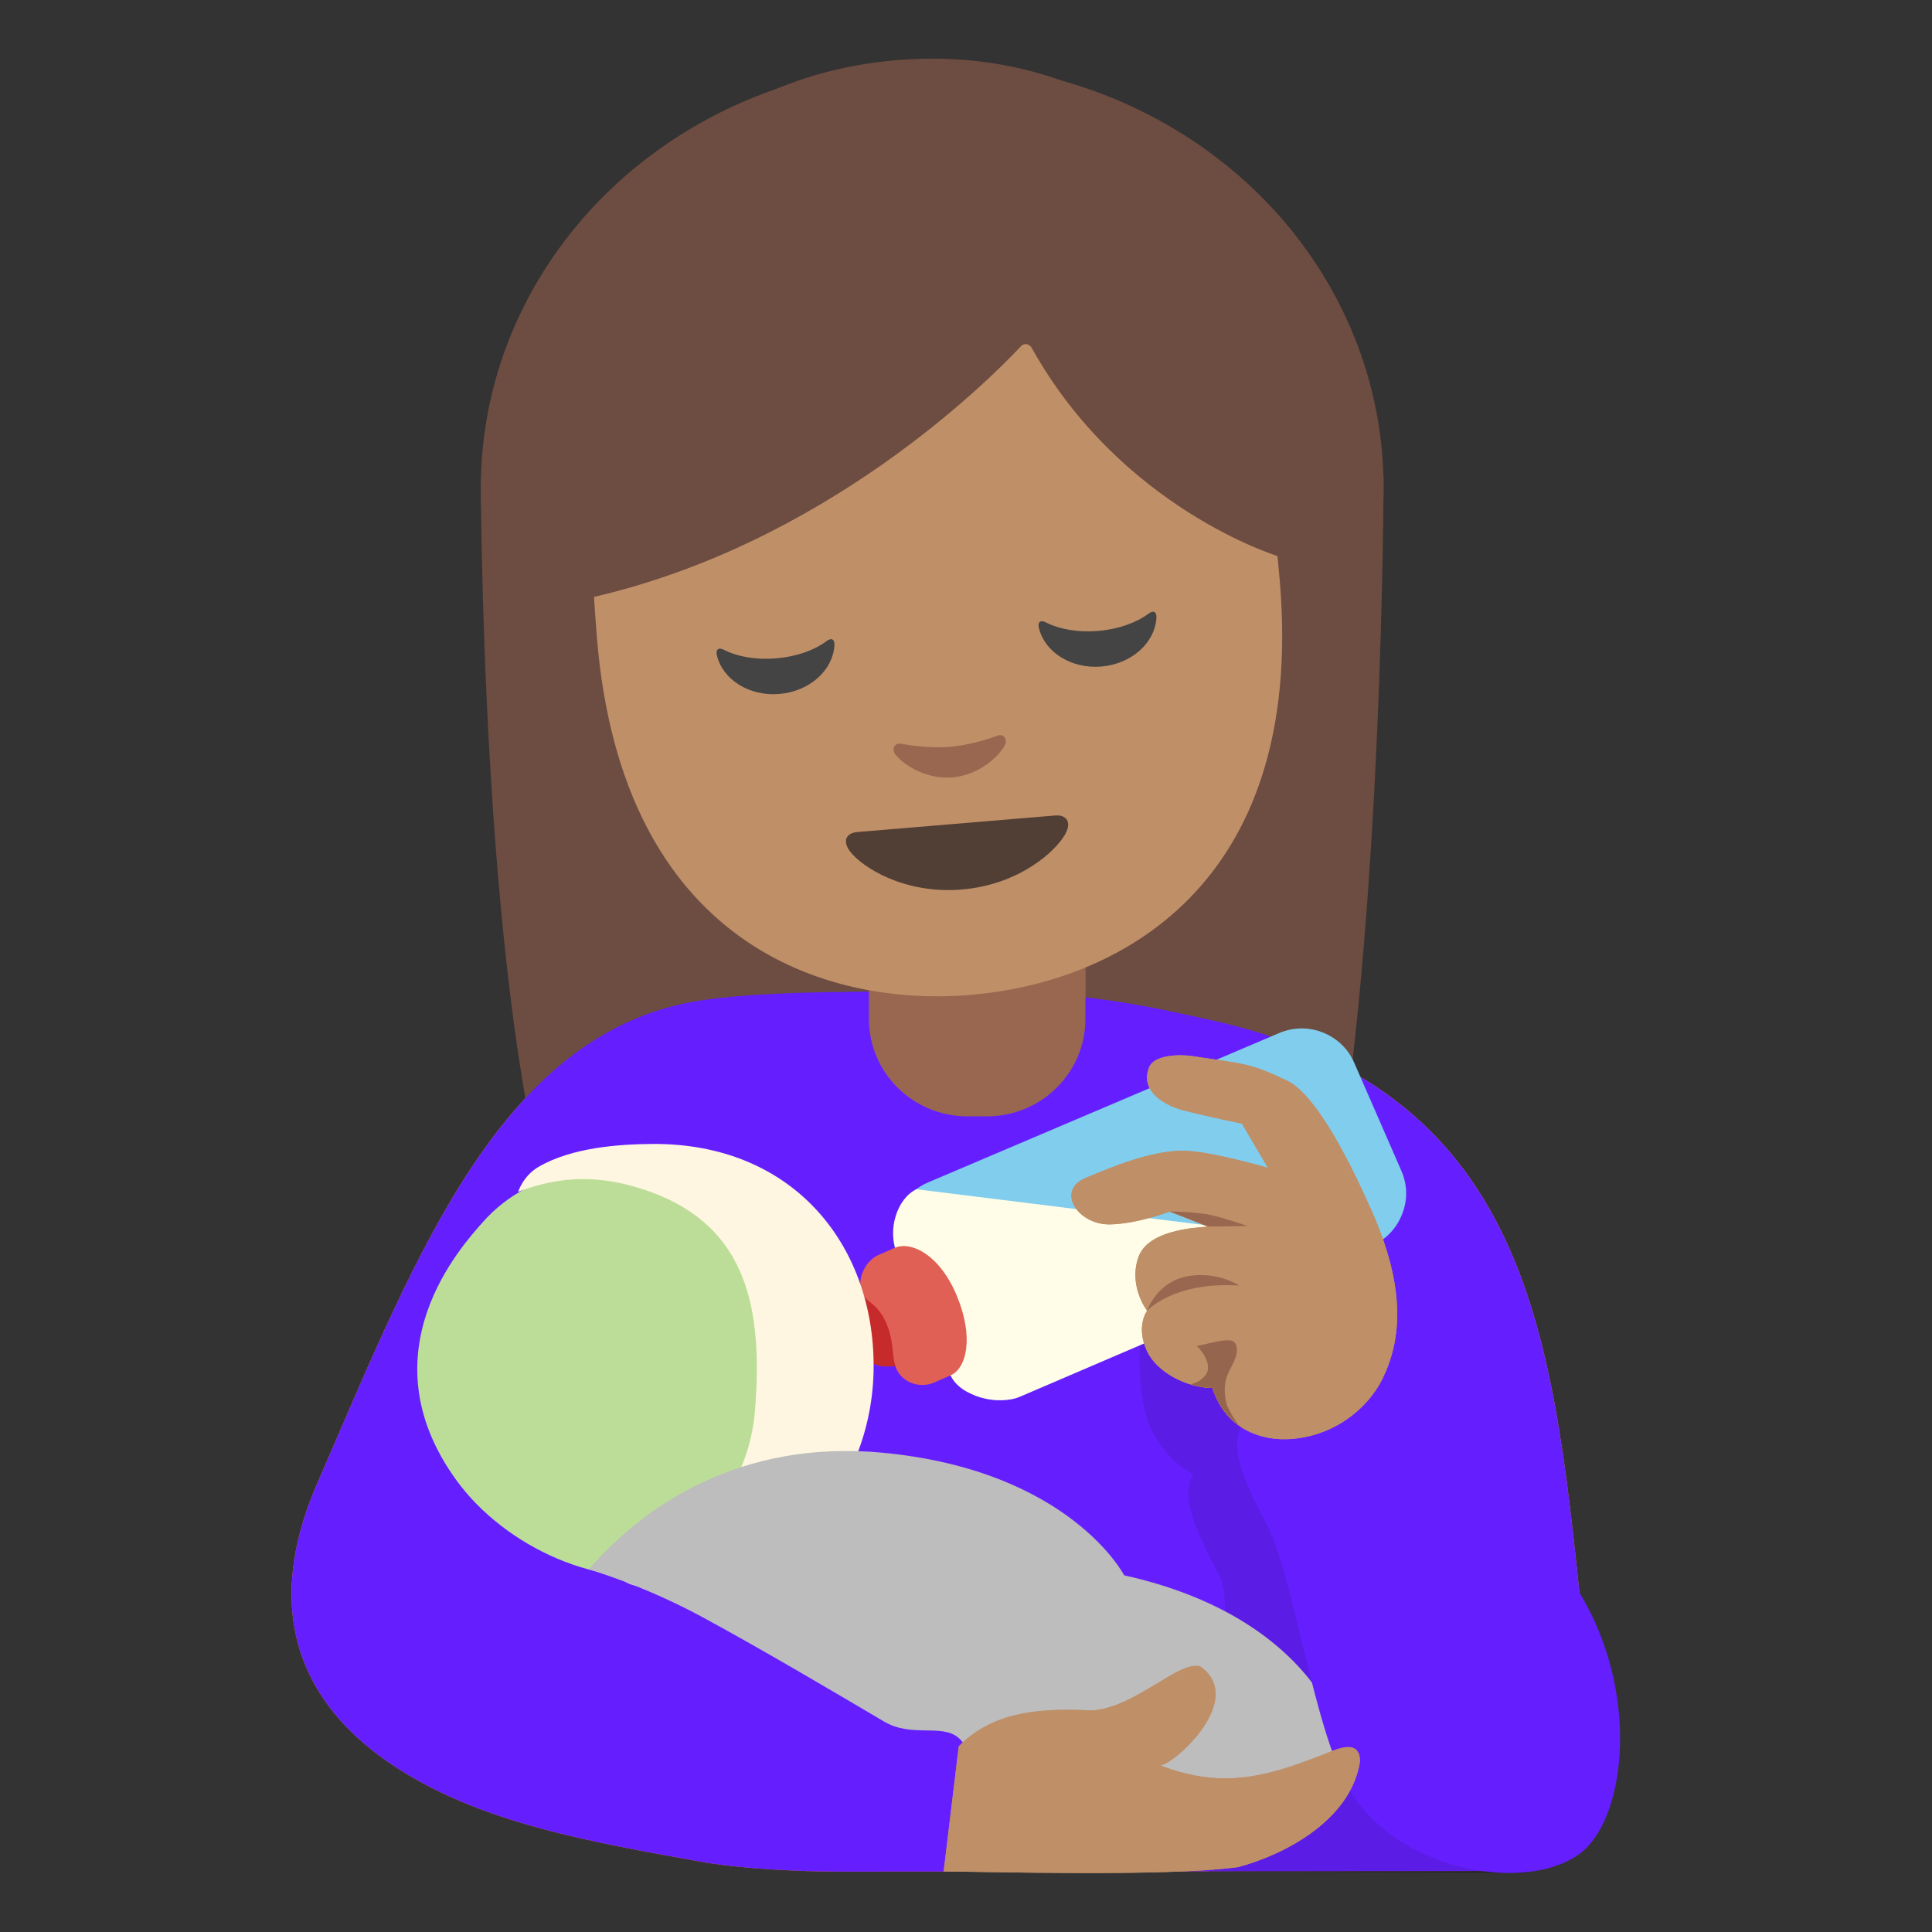 <?xml version='1.0' encoding='UTF-8'?>
<svg xmlns="http://www.w3.org/2000/svg" xmlns:xlink="http://www.w3.org/1999/xlink" xmlns:serif="http://www.serif.com/" viewBox="0 0 128 128" version="1.1" xml:space="preserve" style="fill-rule:evenodd;clip-rule:evenodd;stroke-linejoin:round;stroke-miterlimit:2;">
    <rect x="0" y="0" width="128" height="128" fill="#333333" stroke="none"/>
    <path d="M101.26,123.96C96.93,123.96 60.8,124 55.97,124C51.14,124 47.86,123.61 46.35,123.33C39.27,122.04 31.59,120.8 25.73,116.75C21.25,113.66 16.6,107.92 21.24,97.77C27.71,82.85 33.38,68.13 46.64,66.25C51.08,65.62 57.61,65.69 64.94,65.69C72.27,65.69 77.1,66.9 80.16,67.57C102.01,72.36 102.93,89.55 104.93,108.25C104.93,108.25 106.64,123.96 101.26,123.96Z" style="fill:url(#_Linear1);fill-rule:nonzero;"/>
    <g transform="matrix(0.712,6.93889e-18,-6.93889e-18,0.712,16.193,-0.549)">
        <path d="M28.51,113.53C22,91.19 22,45.39 22,45.39L106,45.06C106,45.06 106,86.55 101.12,113.25L28.51,113.53Z" style="fill:#6d4c41;fill-rule:nonzero;"/>
    </g>
    <g transform="matrix(0.712,6.93889e-18,-6.93889e-18,0.712,16.193,-0.549)">
        <ellipse cx="64" cy="46.11" rx="42" ry="39.5" style="fill:#6d4c41;"/>
    </g>
    <path d="M71.91,59.63L57.57,59.63L57.57,67.51C57.57,71.07 60.49,73.96 64.09,73.96L65.39,73.96C68.99,73.96 71.91,71.07 71.91,67.51L71.91,59.63Z" style="fill:#99674f;fill-rule:nonzero;"/>
    <path id="shadow_x5F_body_1_" d="M101.73,109.32C95.6,98.35 93.87,96.76 93.01,94.84C91.58,91.63 90.15,90.36 89.08,89.9C88.96,88.68 88.66,87.21 88.25,85.42C88.88,84.99 89.37,84.39 89.66,83.67C90.03,82.73 90.01,81.7 89.61,80.77L86.49,73.62C86.09,72.69 53.97,86.42 53.97,86.42C52.92,88.17 52.52,89.71 53.84,92.59C54.61,94.27 56.37,95.63 56.74,95.47L59.75,94.33C60.17,94.95 60.77,95.43 61.49,95.71C61.77,95.82 62.9,96.12 64.39,95.66L72.22,92.33C73.3,93.92 74.92,94.1 75.98,94.01C75.98,94.01 76.82,96.54 79.06,97.66C78.01,99.31 79.77,102.38 80.76,104.34C82.29,107.36 78.89,118.62 80.09,123.99L101.28,124.09C102.94,120.72 104.67,114.57 101.73,109.32Z" style="fill:url(#_Linear2);fill-rule:nonzero;"/>
    <path d="M101.26,123.96C96.93,123.96 60.8,124 55.97,124C51.14,124 47.86,123.61 46.35,123.33C39.27,122.04 31.59,120.8 25.73,116.75C21.25,113.66 16.6,107.92 21.24,97.77C27.71,82.85 33.38,68.13 46.64,66.25C51.08,65.62 57.61,65.69 64.94,65.69C72.27,65.69 77.1,66.9 80.16,67.57C102.01,72.36 102.93,89.55 104.93,108.25C104.93,108.25 106.64,123.96 101.26,123.96Z" style="fill:rgb(101,31,255);fill-rule:nonzero;"/>
    <path d="M71.91,59.63L57.57,59.63L57.57,67.51C57.57,71.07 60.49,73.96 64.09,73.96L65.39,73.96C68.99,73.96 71.91,71.07 71.91,67.51L71.91,59.63Z" style="fill:#99674f;fill-rule:nonzero;"/>
    <path id="shadow_x5F_body_1_1" serif:id="shadow_x5F_body_1_" d="M101.73,109.32C95.6,98.35 93.87,96.76 93.01,94.84C91.58,91.63 90.15,90.36 89.08,89.9C88.96,88.68 88.66,87.21 88.25,85.42C88.88,84.99 89.37,84.39 89.66,83.67C90.03,82.73 90.01,81.7 89.61,80.77L86.49,73.62C85.024,66.489 72.934,82.552 75.98,94.01C75.98,94.01 76.82,96.54 79.06,97.66C78.01,99.31 79.77,102.38 80.76,104.34C82.29,107.36 78.89,118.62 80.09,123.99L101.28,124.09C102.94,120.72 104.67,114.57 101.73,109.32Z" style="fill-opacity:0.1;fill-rule:nonzero;"/>
    <path d="M92.84,77.56L89.72,70.41C89.32,69.48 88.57,68.77 87.63,68.4C86.69,68.03 85.66,68.05 84.73,68.45L61.46,78.35C59.55,79.18 58.67,81.42 59.5,83.33L62.62,90.48C63.02,91.41 63.77,92.12 64.71,92.49C64.99,92.6 65.27,92.67 65.56,92.72C66.25,92.82 66.95,92.72 67.61,92.44L90.88,82.54C91.81,82.14 92.52,81.39 92.89,80.45C93.27,79.51 93.25,78.49 92.84,77.56Z" style="fill:rgb(129,205,238);fill-rule:nonzero;"/>
    <path d="M60.72,78.79C59.42,79.4 58.79,81.51 59.41,82.92L62.98,91.12C63.6,92.53 66.18,93.15 67.59,92.53L90.88,82.54L60.72,78.79Z" style="fill:rgb(255,253,231);fill-rule:nonzero;"/>
    <path d="M57.72,85.15C58.2,85.02 58.83,85.08 59.12,85.47C59.45,85.92 59.68,86.63 59.92,87.15C60.33,88.05 60.6,88.99 60.58,89.98C60.58,90.09 60.57,90.22 60.48,90.3C60.42,90.36 60.33,90.38 60.24,90.4C59.7,90.51 59.14,90.55 58.59,90.53C57.49,90.49 56.91,89.52 56.57,88.57C56.36,87.97 56.26,87.33 56.38,86.71C56.51,86.09 56.89,85.51 57.45,85.23C57.54,85.21 57.62,85.18 57.72,85.15Z" style="fill:rgb(198,42,42);fill-rule:nonzero;"/>
    <path d="M62.98,91.12L61.88,91.6C61.14,91.92 60.22,91.74 59.68,91.14C59.16,90.56 59.2,89.77 59.09,89.02C58.95,88.04 58.6,87.15 57.95,86.53C57.76,86.35 57.53,86.2 57.35,86.01C56.54,85.14 57.23,83.57 58.19,83.15L59.29,82.67C60.34,82.21 62.26,83.1 63.4,85.87C64.54,88.62 64.03,90.66 62.98,91.12Z" style="fill:rgb(224,96,85);fill-rule:nonzero;"/>
    <path d="M55.01,93.21C54.4,98.37 50.13,102.77 45.2,104.1C39.98,105.52 33.41,102.51 30.18,97.99C24.15,89.57 30.59,82.56 31.97,80.99C35.41,77.09 40.49,77.16 44.51,77.41C52.75,77.92 55.85,86.18 55.01,93.21Z" style="fill:rgb(188,221,152);fill-rule:nonzero;"/>
    <path d="M43.17,75.79C41.09,75.81 37.91,76 35.66,77.32C34.65,77.92 34.33,78.96 34.33,78.96C37.03,77.93 39.76,77.74 43.14,78.98C49.49,81.31 50.56,86.69 50.02,93.45C49.63,98.34 46.39,102.3 42.45,103.56C40.61,104.15 40.77,105.04 43.17,105.21C51.82,105.81 57.88,98.62 57.88,90.5C57.88,82.38 52.46,75.7 43.17,75.79Z" style="fill:rgb(254,246,224);fill-rule:nonzero;"/>
    <path d="M58.52,96.25C70.9,97.44 74.48,104.37 74.48,104.37C86.89,107.12 90.14,115.37 89.15,119.11C89.15,119.11 83.47,122.45 79.93,122.52C74.82,122.63 69.69,122.68 64.6,122.45C64.6,122.45 65.38,116.79 63.52,115.15C62.39,114.16 60.44,115.16 58.56,114.05C55.41,112.19 50.6,109.34 46.56,107.15C42.54,104.97 39.01,103.98 39.01,103.98C42.6,99.8 49.03,95.34 58.52,96.25Z" style="fill:rgb(189,189,189);fill-rule:nonzero;"/>
    <path d="M83.37,93.62C80.45,94.75 82.79,98.76 83.99,101.13C85.75,104.59 87.03,114.54 89.36,118.51C92.54,123.93 100.96,125.46 104.61,122.85C107.63,120.69 108.66,112.69 104.98,106.1C98.85,95.13 97.12,93.54 96.26,91.62C93.42,85.24 90.57,86.54 90.57,86.54L83.37,93.62Z" style="fill:rgb(101,31,255);fill-rule:nonzero;"/>
    <path id="hand_3_" d="M90.1,116.71C90.1,116.07 89.87,115.37 88.31,115.99C84.36,117.56 81.24,118.69 76.79,116.93C77.26,117.34 82.74,112.72 79.54,110.42C78.17,109.93 75.27,113.11 72.4,113.32C69.52,113.21 66.01,113.15 63.52,115.7L62.52,123.99C65.08,123.99 77.25,124.36 82.02,123.7C84.83,122.97 89.48,120.72 90.1,116.71Z" style="fill:url(#_Linear3);fill-rule:nonzero;"/>
    <path id="hand_x5F_fill_1_" d="M78.99,69.97C78.1,69.84 76.45,69.89 76.13,70.72C75.49,72.35 77.25,73.27 78.43,73.57C80.27,74.04 82.28,74.44 82.28,74.44L84,77.37C84,77.37 80.23,76.28 78.5,76.24C76.3,76.19 73.59,77.35 71.95,78.03C69.92,78.86 71.39,81.16 73.55,81.12C75.38,81.08 77.49,80.27 77.49,80.27L80.04,81.27C78.96,81.34 76.03,81.55 75.42,83.3C74.75,85.23 76,86.84 76,86.84C76,86.84 75.22,87.87 76,89.53C76.63,90.86 78.52,91.93 80.33,91.96C81.26,94.84 83.72,95.37 85.12,95.35C88.09,95.32 90.53,93.49 91.59,91.35C92.85,88.79 93.16,85.38 90.89,80.25C89.56,77.25 87.26,72.54 85.26,71.59C82.79,70.42 82.49,70.5 78.99,69.97Z" style="fill:url(#_Linear4);fill-rule:nonzero;"/>
    <path id="tone_2_" d="M78.88,91.72C79.35,91.86 79.84,91.95 80.33,91.96C80.71,93.15 81.36,93.92 82.09,94.44C81.81,94.13 81.31,93.22 81.26,93.02C80.98,91.75 81.23,91.21 81.64,90.44C82.05,89.67 82.03,89.12 81.72,88.88C81.35,88.59 79.68,89.14 79.29,89.17C79.29,89.17 80.39,90.23 79.92,91.03C79.68,91.41 79.26,91.62 78.88,91.72Z" style="fill:rgb(237,166,0);fill-rule:nonzero;"/>
    <path id="tone_1_" d="M76,86.84C76,86.84 77.76,84.89 82.1,85.17C82.1,85.17 80.78,84.27 78.88,84.52C76.65,84.82 76,86.84 76,86.84Z" style="fill:rgb(237,166,0);fill-rule:nonzero;"/>
    <path id="tone" d="M80.04,81.26L82.66,81.23C82.66,81.23 80.95,80.63 79.97,80.45C78.99,80.28 77.49,80.26 77.49,80.26L80.04,81.26Z" style="fill:rgb(237,166,0);fill-rule:nonzero;"/>
    <g transform="matrix(0.706,-0.059,0.059,0.706,22.151,2.951)">
        <path d="M51.89,10.07C26.49,10.07 19.85,29.76 19.85,57.42C19.85,86.1 38.28,93.52 51.89,93.52C65.3,93.52 83.93,86.32 83.93,57.42C83.93,29.76 77.28,10.07 51.89,10.07Z" style="fill:#bf8f68;fill-rule:nonzero;"/>
    </g>
    <g transform="matrix(0.706,-0.059,0.059,0.706,22.151,2.951)">
        <path d="M61.16,77.46L42.62,77.46C41.56,77.46 41.1,78.17 41.8,79.25C42.78,80.75 46.44,83.63 51.89,83.63C57.34,83.63 61,80.75 61.98,79.25C62.68,78.17 62.22,77.46 61.16,77.46Z" style="fill:rgb(81,63,53);fill-rule:nonzero;"/>
    </g>
    <g transform="matrix(0.706,-0.059,0.059,0.706,22.151,2.951)">
        <path d="M56.37,69.58C54.79,70.03 53.15,70.24 51.89,70.24C50.63,70.24 48.99,70.02 47.41,69.58C46.74,69.39 46.47,70.03 46.71,70.45C47.21,71.33 49.23,73.11 51.89,73.11C54.55,73.11 56.57,71.33 57.07,70.45C57.31,70.02 57.04,69.38 56.37,69.58Z" style="fill:#99674f;fill-rule:nonzero;"/>
    </g>
    <g transform="matrix(0.997,0.071,-0.071,0.997,3.998,-2.558)">
        <path d="M50.62,42.71C49.29,42.92 48.04,42.78 47.13,42.4C46.74,42.23 46.55,42.4 46.68,42.8C47.18,44.37 49.01,45.36 50.99,45.05C52.97,44.74 54.41,43.24 54.4,41.59C54.4,41.17 54.17,41.06 53.85,41.34C53.1,41.99 51.95,42.5 50.62,42.71Z" style="fill:rgb(68,68,68);fill-rule:nonzero;"/>
    </g>
    <g transform="matrix(0.997,0.071,-0.071,0.997,3.998,-2.558)">
        <path d="M71.78,39.38C70.45,39.59 69.2,39.45 68.29,39.07C67.9,38.9 67.71,39.07 67.84,39.47C68.34,41.04 70.17,42.03 72.15,41.72C74.13,41.41 75.57,39.91 75.56,38.26C75.56,37.84 75.33,37.73 75.01,38.01C74.25,38.66 73.11,39.17 71.78,39.38Z" style="fill:rgb(68,68,68);fill-rule:nonzero;"/>
    </g>
    <path id="hand_3_1" serif:id="hand_3_" d="M90.1,116.71C90.1,116.07 89.87,115.37 88.31,115.99C84.36,117.56 81.24,118.69 76.79,116.93C77.26,117.34 82.74,112.72 79.54,110.42C78.17,109.93 75.27,113.11 72.4,113.32C69.52,113.21 66.01,113.15 63.52,115.7L62.52,123.99C65.08,123.99 77.25,124.36 82.02,123.7C84.83,122.97 89.48,120.72 90.1,116.71Z" style="fill:#bf8f68;fill-rule:nonzero;"/>
    <path id="hand_x5F_fill_1_1" serif:id="hand_x5F_fill_1_" d="M78.99,69.97C78.1,69.84 76.45,69.89 76.13,70.72C75.49,72.35 77.25,73.27 78.43,73.57C80.27,74.04 82.28,74.44 82.28,74.44L84,77.37C84,77.37 80.23,76.28 78.5,76.24C76.3,76.19 73.59,77.35 71.95,78.03C69.92,78.86 71.39,81.16 73.55,81.12C75.38,81.08 77.49,80.27 77.49,80.27L80.04,81.27C78.96,81.34 76.03,81.55 75.42,83.3C74.75,85.23 76,86.84 76,86.84C76,86.84 75.22,87.87 76,89.53C76.63,90.86 78.52,91.93 80.33,91.96C81.26,94.84 83.72,95.37 85.12,95.35C88.09,95.32 90.53,93.49 91.59,91.35C92.85,88.79 93.16,85.38 90.89,80.25C89.56,77.25 87.26,72.54 85.26,71.59C82.79,70.42 82.49,70.5 78.99,69.97Z" style="fill:#bf8f68;fill-rule:nonzero;"/>
    <path id="tone_2_1" serif:id="tone_2_" d="M78.88,91.72C79.35,91.86 79.84,91.95 80.33,91.96C80.71,93.15 81.36,93.92 82.09,94.44C81.81,94.13 81.31,93.22 81.26,93.02C80.98,91.75 81.23,91.21 81.64,90.44C82.05,89.67 82.03,89.12 81.72,88.88C81.35,88.59 79.68,89.14 79.29,89.17C79.29,89.17 80.39,90.23 79.92,91.03C79.68,91.41 79.26,91.62 78.88,91.72Z" style="fill:#99674f;fill-rule:nonzero;"/>
    <path id="tone_2_2" serif:id="tone_2_" d="M78.88,91.72C79.35,91.86 79.84,91.95 80.33,91.96C80.71,93.15 81.36,93.92 82.09,94.44C81.81,94.13 81.31,93.22 81.26,93.02C80.98,91.75 81.23,91.21 81.64,90.44C82.05,89.67 82.03,89.12 81.72,88.88C81.35,88.59 79.68,89.14 79.29,89.17C79.29,89.17 80.39,90.23 79.92,91.03C79.68,91.41 79.26,91.62 78.88,91.72Z" style="fill-opacity:0.02;fill-rule:nonzero;"/>
    <path id="tone_1_1" serif:id="tone_1_" d="M76,86.84C76,86.84 77.76,84.89 82.1,85.17C82.1,85.17 80.78,84.27 78.88,84.52C76.65,84.82 76,86.84 76,86.84Z" style="fill:#99674f;fill-rule:nonzero;"/>
    <path id="tone1" serif:id="tone" d="M80.04,81.26L82.66,81.23C82.66,81.23 80.95,80.63 79.97,80.45C78.99,80.28 77.49,80.26 77.49,80.26L80.04,81.26Z" style="fill:#99674f;fill-rule:nonzero;"/>
    <g transform="matrix(0.711,-0.037,0.037,0.711,14.255,0.581)">
        <path d="M73.26,35.25C70.03,38.35 54.01,52.79 31.94,56.56L31.94,26.96C31.94,26.96 41.47,8.05 64.34,8.05C87.21,8.05 96.74,27.44 96.74,27.44L96.083,55.996C96.083,55.996 81.76,50.81 74.23,35.44C74.04,35.06 73.56,34.96 73.26,35.25Z" style="fill:#6d4c41;fill-rule:nonzero;"/>
    </g>
    <defs>
        <linearGradient id="_Linear1" x1="0" y1="0" x2="1" y2="0" gradientUnits="userSpaceOnUse" gradientTransform="matrix(2.54618e-15,41.582,-41.582,2.54618e-15,62.25,77.707)"><stop offset="0" style="stop-color:rgb(247,140,31);stop-opacity:1"/><stop offset="1" style="stop-color:rgb(237,109,35);stop-opacity:1"/></linearGradient>
        <linearGradient id="_Linear2" x1="0" y1="0" x2="1" y2="0" gradientUnits="userSpaceOnUse" gradientTransform="matrix(4.3982e-15,-71.828,71.828,4.3982e-15,78.158,145.563)"><stop offset="0" style="stop-color:rgb(33,33,33);stop-opacity:0.8"/><stop offset="1" style="stop-color:rgb(33,33,33);stop-opacity:0"/></linearGradient>
        <linearGradient id="_Linear3" x1="0" y1="0" x2="1" y2="0" gradientUnits="userSpaceOnUse" gradientTransform="matrix(27.583,0,0,27.583,62.512,117.239)"><stop offset="0" style="stop-color:#bf8f68;stop-opacity:1"/><stop offset="0.5" style="stop-color:#bf8f68;stop-opacity:1"/><stop offset="1" style="stop-color:#bf8f68;stop-opacity:1"/></linearGradient>
        <linearGradient id="_Linear4" x1="0" y1="0" x2="1" y2="0" gradientUnits="userSpaceOnUse" gradientTransform="matrix(-10.758,-17.878,17.878,-10.758,89.876,95.169)"><stop offset="0" style="stop-color:#bf8f68;stop-opacity:1"/><stop offset="0.5" style="stop-color:#bf8f68;stop-opacity:1"/><stop offset="1" style="stop-color:#bf8f68;stop-opacity:1"/></linearGradient>
    </defs>
</svg>

